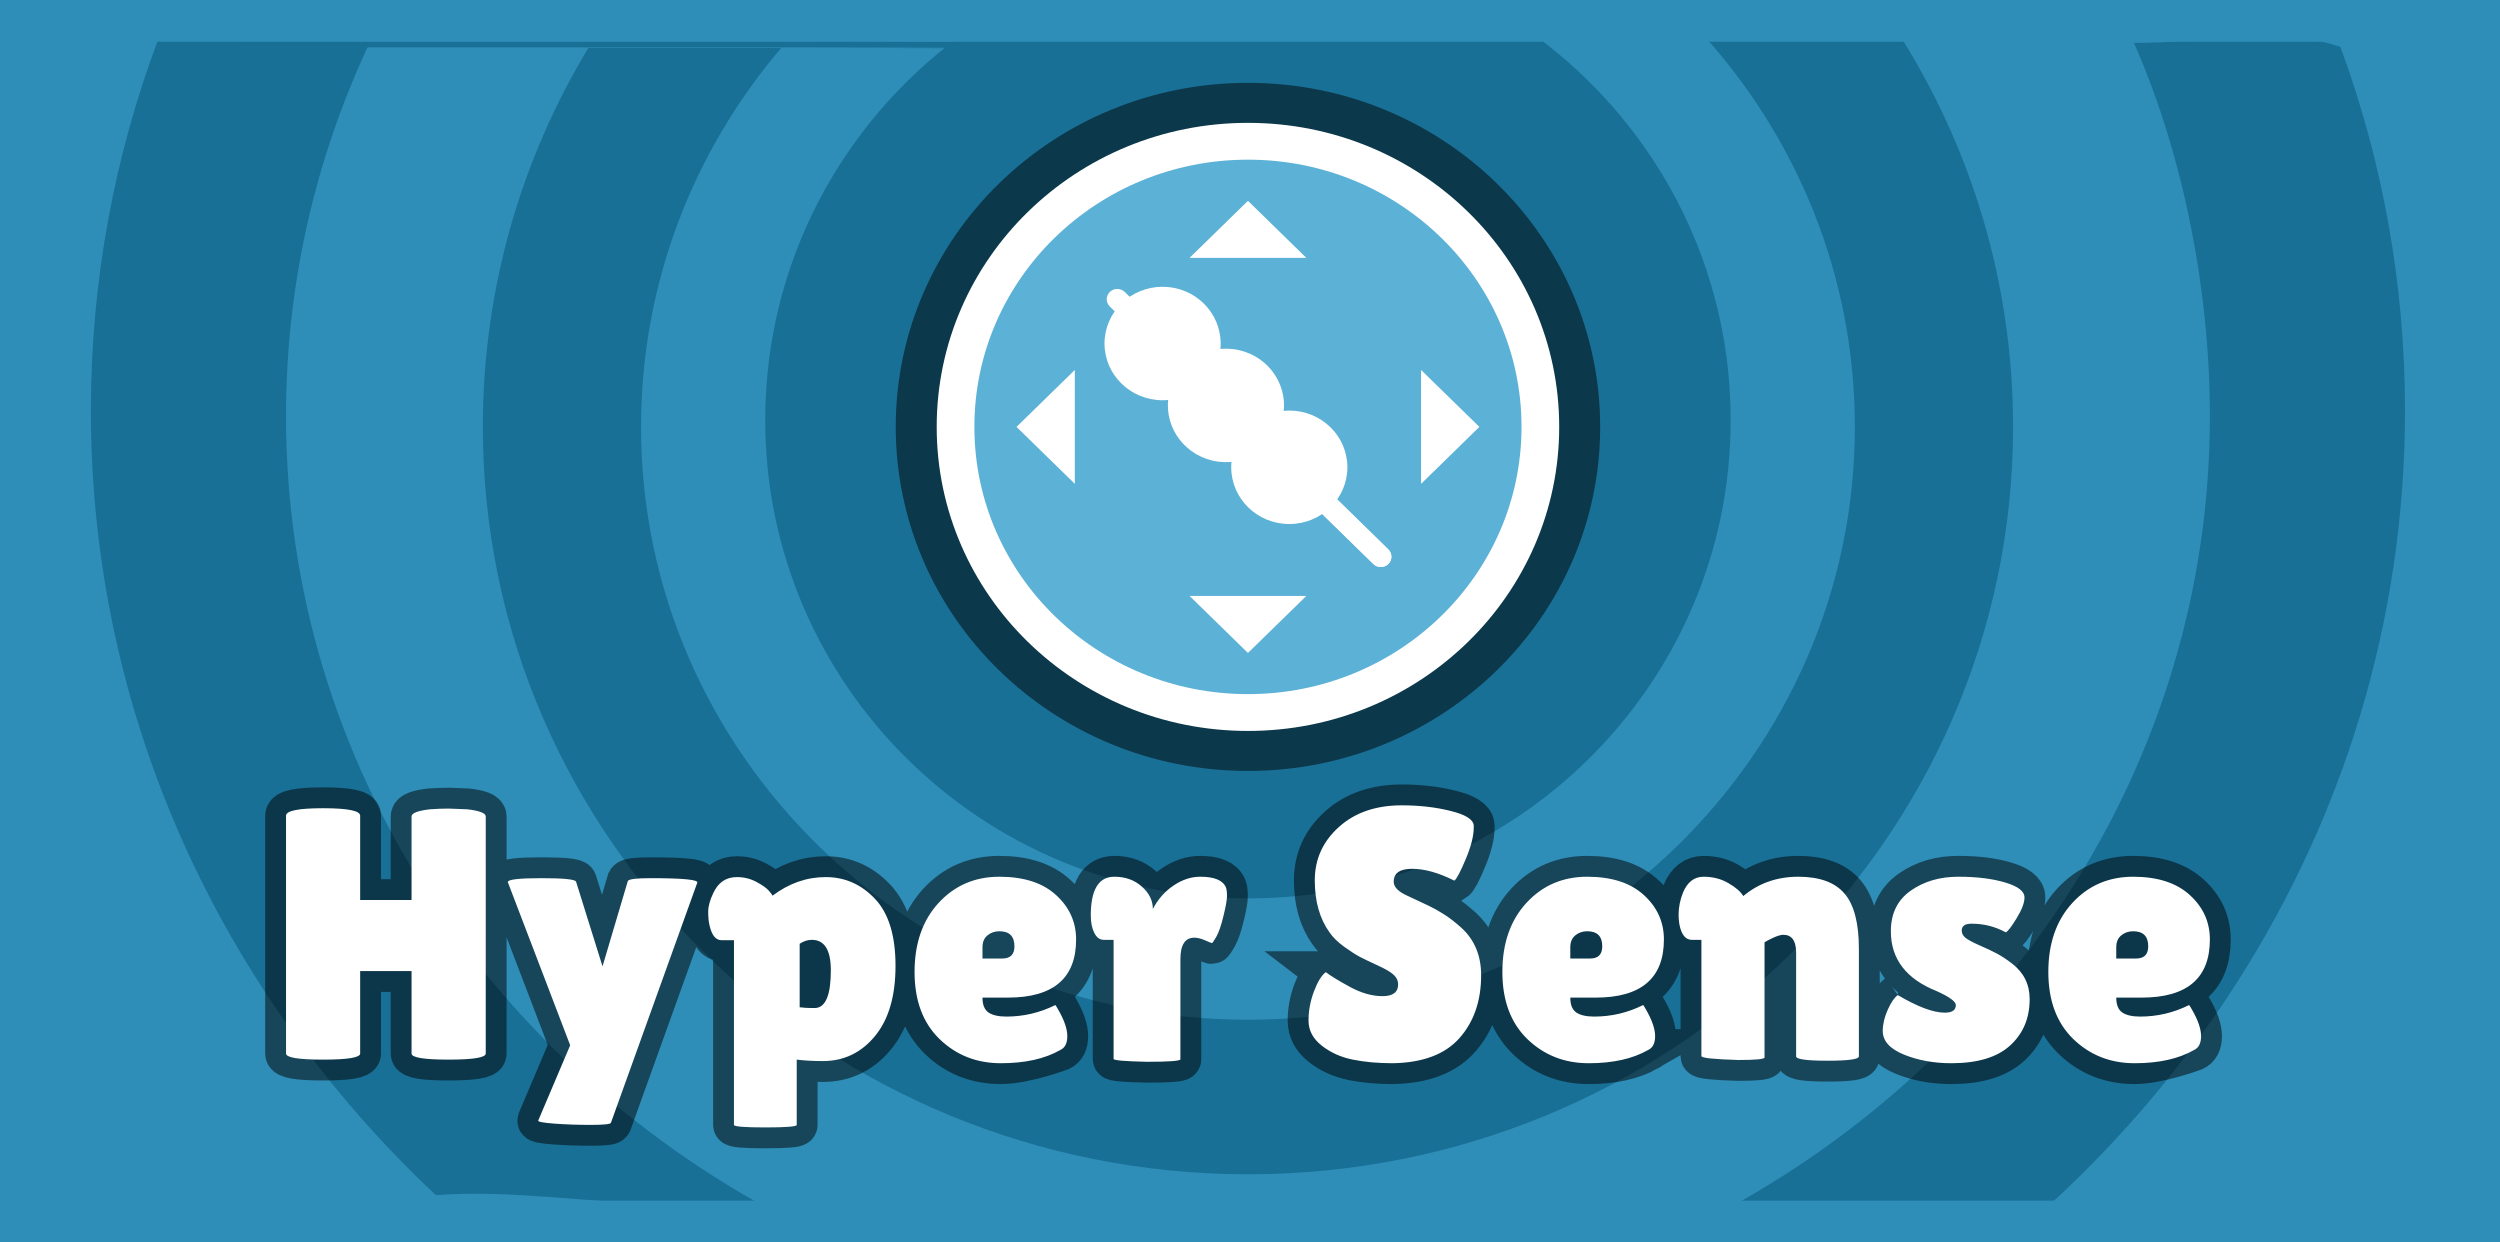 <svg version="1.1" xmlns="http://www.w3.org/2000/svg" xmlns:xlink="http://www.w3.org/1999/xlink" width="599.375" height="297.859" viewBox="0,0,599.375,297.859"><rect x="0" y="0" width="599.375" height="297.859" fill="#333333" stroke="none"/><defs><linearGradient x1="319.113" y1="-201.935" x2="319.113" y2="463.213" gradientUnits="userSpaceOnUse" id="color-1"><stop offset="0" stop-color="#000000" stop-opacity="0"/><stop offset="1" stop-color="#000000" stop-opacity="0"/></linearGradient><linearGradient x1="319.113" y1="-135.097" x2="319.113" y2="393.052" gradientUnits="userSpaceOnUse" id="color-2"><stop offset="0" stop-color="#000000" stop-opacity="0"/><stop offset="1" stop-color="#000000" stop-opacity="0"/></linearGradient><linearGradient x1="319.113" y1="-88.831" x2="319.113" y2="349.455" gradientUnits="userSpaceOnUse" id="color-3"><stop offset="0" stop-color="#000000" stop-opacity="0"/><stop offset="1" stop-color="#000000" stop-opacity="0"/></linearGradient><linearGradient x1="319.113" y1="-46.292" x2="319.113" y2="312.085" gradientUnits="userSpaceOnUse" id="color-4"><stop offset="0" stop-color="#000000" stop-opacity="0"/><stop offset="1" stop-color="#000000" stop-opacity="0"/></linearGradient><linearGradient x1="319.113" y1="-9.234" x2="319.113" y2="275.027" gradientUnits="userSpaceOnUse" id="color-5"><stop offset="0" stop-color="#000000" stop-opacity="0"/><stop offset="1" stop-color="#000000" stop-opacity="0"/></linearGradient><linearGradient x1="319.113" y1="16.583" x2="319.113" y2="245.949" gradientUnits="userSpaceOnUse" id="color-6"><stop offset="0" stop-color="#000000" stop-opacity="0"/><stop offset="1" stop-color="#000000" stop-opacity="0"/></linearGradient></defs><g transform="translate(-19.917,-30.549)"><g stroke-miterlimit="10"><path d="M26.762,37.25c6.337,-1.951 13.675,0.267 18.459,0.043c12.84,-0.602 27.991,0.14 40.856,0.14c43.876,0 85.251,-0.5 129.127,-0.5c44.901,0 88.885,1.245 133.774,0.258c15.899,-5.054 33.129,0.995 49.897,0.995c29.469,0 58.938,0 88.406,0c10.967,-0.282 21.618,-2.599 32.462,-1.394c18.062,2.008 29.056,-0.836 47.008,1.5c2.675,0.348 7.681,-1.96 10.358,-1.627c8.538,1.064 26.022,-2.048 34.504,-0.951c1.943,0.251 1.379,8.488 3.309,8.717c2.022,4.404 -0.241,258.253 -0.966,267.384c-1.821,2.668 0.32,8.642 -1.578,11.256c-5.01,-1.902 -15.149,0.941 -20.424,0.289c-8.271,-1.022 -50.856,1.172 -54.595,1.172c-2.006,0 -15.603,-0.024 -16.653,0.091c-4.362,0.48 -19.339,0.103 -22.821,0.438c-6.562,0.63 -13.794,-0.242 -20.428,-0.242c-47.15,0 -94.3,0 -141.45,0c-29.469,0 -58.938,0 -88.406,0c-13.097,0 -26.194,0 -39.292,0c-4.846,0 -9.738,0.896 -14.534,0.242c-4.966,-0.677 -13.618,-0.243 -18.499,-1.348c-19.111,-0.261 -36.61,-1.297 -55.88,0.577c-6.16,0.599 -91.408,-0.889 -91.408,-0.889c-5.726,-16.198 -4.276,-275.868 -1.728,-276.652z" fill="#2e8eb8" stroke="url(#color-1)" stroke-width="0" stroke-linecap="butt"/><path d="M41.706,128.978c0,-31.197 5.683,-61.131 16.117,-88.914c8.265,0.063 16.568,0.363 24.754,0.363c43.876,0 87.751,0 131.627,0c44.901,0 89.885,0.743 134.774,-0.241c15.899,-5.045 33.129,-3.499 49.897,-3.499c29.469,0 58.938,0 88.406,0c10.967,-0.282 22.118,2.397 32.962,3.6c18.062,2.004 37.056,-2.332 55.008,0c1.972,0.256 3.852,0.97 5.777,1.461c10.036,27.308 15.492,56.662 15.492,87.23c0,50.274 -14.758,97.267 -40.376,137.268c-12.339,19.267 -27.197,36.911 -44.14,52.518c-1.413,0.3 -2.822,0.619 -4.227,0.943c-3.402,0.784 -6.409,3.022 -9.892,3.355c-6.562,0.629 -13.794,-0.241 -20.428,-0.241c-47.15,0 -94.3,0 -141.45,0c-29.469,0 -58.938,0 -88.406,0c-13.097,0 -26.194,0 -39.292,0c-4.846,0 -9.738,0.894 -14.534,0.241c-4.966,-0.676 -9.618,-2.738 -14.499,-3.842c-18.278,-0.25 -36.453,-3.489 -54.861,-2.134c-51.058,-47.893 -82.711,-114.482 -82.711,-188.109z" fill="#197096" stroke="url(#color-2)" stroke-width="0" stroke-linecap="butt"/><path d="M88.493,130.312c0,-31.452 6.973,-61.356 19.53,-88.393c35.394,0 70.788,0 106.182,0c44.901,0 89.885,0.742 134.774,-0.241c15.899,-5.036 33.129,-3.493 49.897,-3.493c29.469,0 58.938,0 88.406,0c10.967,-0.281 22.118,-2.107 32.962,-0.906c3.354,0.372 6.741,1.025 10.147,1.043c12.439,26.931 19.343,60.694 19.343,91.99c0,83.811 -49.514,156.634 -122.261,193.496c-30.488,0 -60.976,0 -91.464,0c-29.469,0 -58.938,0 -88.406,0c-12.283,0 -24.565,0 -36.848,0c-72.748,-36.862 -122.261,-109.684 -122.261,-193.496z" fill="#2e8eb8" stroke="url(#color-3)" stroke-width="0" stroke-linecap="butt"/><path d="M135.674,132.897c0,-33.165 9.224,-64.225 25.302,-90.867c17.743,0 35.486,0 53.229,0c44.901,0 89.885,0.763 134.774,-0.248c15.899,-5.177 33.129,-3.59 49.897,-3.59c25.331,0 50.662,0 75.992,0c17.546,27.477 27.685,59.934 27.685,94.705c0,98.963 -82.129,179.188 -183.439,179.188c-101.311,0 -183.439,-80.225 -183.439,-179.188z" fill="#197096" stroke="url(#color-4)" stroke-width="0" stroke-linecap="butt"/><path d="M173.611,132.897c0,-34.556 12.625,-66.232 33.615,-90.867c2.326,0 4.652,0 6.979,0c44.901,0 89.885,0.763 134.774,-0.248c15.899,-5.177 33.129,-3.59 49.897,-3.59c9.578,0 19.157,0 28.735,0c23.013,25.14 37.005,58.326 37.005,94.705c0,78.496 -65.143,142.13 -145.502,142.13c-80.359,0 -145.502,-63.634 -145.502,-142.13z" fill="#2e8eb8" stroke="url(#color-5)" stroke-width="0" stroke-linecap="butt"/><path d="M203.379,131.266c0,-37.704 18.361,-71.158 46.707,-92.061c32.969,0.169 65.956,0.385 98.893,-0.367c10.592,-3.499 21.775,-3.952 33.019,-3.865c31.808,20.438 52.85,55.931 52.85,96.294c0,63.338 -51.816,114.683 -115.735,114.683c-63.918,0 -115.735,-51.345 -115.735,-114.683z" fill="#197096" stroke="url(#color-6)" stroke-width="0" stroke-linecap="butt"/><path d="M234.667,132.897c0,-45.557 37.808,-82.489 84.446,-82.489c46.638,0 84.446,36.931 84.446,82.489c0,45.557 -37.808,82.489 -84.446,82.489c-46.638,0 -84.446,-36.932 -84.446,-82.489z" fill-opacity="0.502" fill="#000000" stroke="none" stroke-width="0" stroke-linecap="butt"/><path d="M244.49,132.897c0,-40.258 33.41,-72.894 74.623,-72.894c41.213,0 74.623,32.636 74.623,72.894c0,40.258 -33.41,72.894 -74.623,72.894c-41.213,0 -74.623,-32.636 -74.623,-72.894z" fill="#ffffff" stroke="none" stroke-width="0" stroke-linecap="butt"/><path d="M253.525,132.897c0,-35.384 29.365,-64.068 65.588,-64.068c36.223,0 65.588,28.684 65.588,64.068c0,35.384 -29.365,64.068 -65.588,64.068c-36.223,0 -65.588,-28.684 -65.588,-64.068z" fill="#5cb1d6" stroke="none" stroke-width="0" stroke-linecap="butt"/><path d="M350.972,166.491c-0.648,0 -1.295,-0.242 -1.79,-0.723l-63.188,-61.726c-0.988,-0.965 -0.988,-2.532 0,-3.497c0.988,-0.965 2.592,-0.965 3.58,0l63.188,61.724c0.988,0.965 0.988,2.532 0,3.497c-0.495,0.481 -1.142,0.725 -1.79,0.725z" fill="#ffffff" stroke="none" stroke-width="1" stroke-linecap="butt"/><path d="M312.571,112.905c0,7.512 -6.234,13.601 -13.924,13.601c-7.69,0 -13.924,-6.09 -13.924,-13.601c0,-7.512 6.234,-13.601 13.924,-13.601c7.69,0 13.924,6.09 13.924,13.601z" fill="#ffffff" stroke="none" stroke-width="1" stroke-linecap="butt"/><path d="M310.641,140.985c-7.484,-1.726 -12.119,-9.052 -10.351,-16.363c1.767,-7.311 9.267,-11.838 16.751,-10.112c7.484,1.726 12.119,9.052 10.351,16.363c-1.767,7.311 -9.267,11.838 -16.751,10.112z" fill="#ffffff" stroke="none" stroke-width="1" stroke-linecap="butt"/><path d="M342.954,142.582c0,7.512 -6.236,13.603 -13.926,13.603c-7.69,0 -13.924,-6.092 -13.924,-13.603c0,-7.512 6.234,-13.601 13.924,-13.601c7.69,0 13.926,6.092 13.926,13.601z" fill="#ffffff" stroke="none" stroke-width="1" stroke-linecap="butt"/><path d="M350.972,166.491c-0.648,0 -1.295,-0.242 -1.79,-0.723l-15.508,-15.148c-0.99,-0.965 -0.99,-2.532 0,-3.497c0.99,-0.965 2.59,-0.965 3.58,0l15.508,15.148c0.988,0.965 0.988,2.532 0,3.497c-0.495,0.479 -1.142,0.723 -1.79,0.723z" fill="#ffffff" stroke="none" stroke-width="1" stroke-linecap="butt"/><g fill="#ffffff" stroke="#ffffff" stroke-width="1.5" stroke-linecap="butt"><path d="M264.701,132.897l12.155,-11.873v23.746z"/><path d="M331.268,91.619h-24.309l12.155,-11.873z"/><path d="M373.525,132.897l-12.155,11.873v-23.746z"/><path d="M306.958,174.175h24.309l-12.155,11.873z"/></g><path d="M136.374,283.126c0,0.979 -2.967,1.468 -8.901,1.468c-5.924,0 -8.887,-0.489 -8.887,-1.468v-19.765h-12.32v19.765c0,0.979 -2.962,1.468 -8.887,1.468c-5.924,0 -8.887,-0.489 -8.887,-1.468v-57.007c0,-1.2 2.962,-1.799 8.887,-1.799c5.924,0 8.887,0.6 8.887,1.799v20.212h12.32v-20.039c0,-0.797 1.469,-1.368 4.406,-1.713c1.523,-0.115 3.021,-0.173 4.495,-0.173l4.48,0.173c2.938,0.346 4.406,0.917 4.406,1.713zM141.659,242.026c0,-0.624 2.682,-0.936 8.046,-0.936c5.374,0 8.15,0.283 8.327,0.849l6.337,20.298l6.072,-20.471c0.236,-0.451 2.053,-0.677 5.453,-0.677c7.811,0 11.539,0.369 11.186,1.108l-20.691,57.525c-0.059,0.346 -1.66,0.518 -4.804,0.518c-3.134,0 -6.052,-0.101 -8.754,-0.302c-2.692,-0.202 -3.984,-0.446 -3.876,-0.734l7.663,-18.052zM210.931,300.243c0,0.403 -2.51,0.605 -7.531,0.605c-5.011,0 -7.516,-0.202 -7.516,-0.605v-44.281h-2.992c-1.415,0 -2.387,-1.262 -2.918,-3.786c-0.177,-0.797 -0.265,-1.823 -0.265,-3.081c0,-1.267 0.413,-2.759 1.238,-4.477c1.179,-2.524 3.056,-3.786 5.63,-3.786c1.71,0 3.281,0.389 4.716,1.166c1.434,0.768 2.432,1.483 2.992,2.145c0.56,0.653 0.84,1.036 0.84,1.152c3.93,-2.975 8.184,-4.463 12.762,-4.463c4.578,0 8.508,1.732 11.79,5.197c3.291,3.465 4.937,8.825 4.937,16.08c0,7.255 -1.646,12.875 -4.937,16.857c-3.281,3.983 -7.447,5.974 -12.497,5.974c-2.289,0 -4.372,-0.115 -6.249,-0.346zM214.541,255.875c-1.002,0 -1.97,0.317 -2.903,0.95v15.216c0.992,0.115 1.798,0.173 2.417,0.173c0.619,0 1.105,0 1.459,0c2.397,-0.23 3.596,-3.239 3.596,-9.026c0,-4.875 -1.523,-7.313 -4.569,-7.313zM259.873,285.458c-5.806,0 -10.709,-1.934 -14.708,-5.801c-3.989,-3.877 -5.983,-9.237 -5.983,-16.08c0,-6.852 1.921,-12.371 5.762,-16.555c3.851,-4.184 8.71,-6.276 14.575,-6.276c5.865,0 10.395,1.464 13.588,4.391c3.203,2.918 4.804,6.468 4.804,10.653c0,9.29 -5.458,13.935 -16.373,13.935h-6.072c0,1.718 0.481,2.908 1.444,3.57c0.973,0.653 2.402,0.979 4.289,0.979c4.107,0 8.007,-0.917 11.701,-2.75c0.059,-0.058 0.324,0.346 0.796,1.209c1.405,2.466 2.107,4.544 2.107,6.233c0,1.689 -0.555,2.793 -1.665,3.311c0,0 -8.459,3.181 -14.266,3.181zM263.13,257.43c0,-2.409 -1.204,-3.613 -3.611,-3.613c-1.11,0 -2.063,0.331 -2.859,0.993c-0.796,0.653 -1.194,1.608 -1.194,2.865v2.678h4.76c1.935,0 2.903,-0.974 2.903,-2.922zM302.919,284.508c0,0.403 -2.672,0.605 -8.017,0.605c-5.335,-0.115 -8.002,-0.346 -8.002,-0.691v-28.547h-2.373c-0.943,0 -1.695,-0.557 -2.255,-1.67c-0.56,-1.123 -0.84,-2.514 -0.84,-4.175c0,-6.19 1.881,-9.285 5.644,-9.285c2.643,0 4.844,0.787 6.602,2.361c1.759,1.574 2.638,3.364 2.638,5.37c1.228,-2.351 2.884,-4.228 4.966,-5.629c2.083,-1.401 4.21,-2.102 6.381,-2.102c3.409,0 5.467,0.859 6.175,2.577c0.167,0.461 0.251,1.137 0.251,2.03c0,0.883 -0.28,2.471 -0.84,4.765c-0.55,2.294 -1.12,3.959 -1.71,4.995c-0.589,1.027 -0.943,1.54 -1.061,1.54c-0.108,0 -0.648,-0.216 -1.621,-0.648c-0.973,-0.432 -1.837,-0.648 -2.594,-0.648c-2.23,0 -3.345,1.723 -3.345,5.168zM337.776,263.62c1.11,0.854 3.031,2.03 5.762,3.527c2.731,1.488 5.345,2.231 7.84,2.231c2.495,0 3.743,-0.945 3.743,-2.836c0,-0.864 -0.354,-1.622 -1.061,-2.275c-0.707,-0.662 -1.999,-1.42 -3.876,-2.275c-1.877,-0.864 -3.286,-1.54 -4.23,-2.03c-0.933,-0.489 -2.181,-1.291 -3.743,-2.404c-1.552,-1.123 -2.736,-2.284 -3.552,-3.484c-2.348,-3.273 -3.522,-7.428 -3.522,-12.467c0,-5.048 1.921,-9.304 5.762,-12.769c3.841,-3.474 8.872,-5.211 15.091,-5.211c4.225,0 8.125,0.446 11.701,1.339c3.586,0.883 5.438,2.044 5.556,3.484c0,0.173 0,0.341 0,0.504c0,2.015 -0.648,4.559 -1.945,7.63c-1.287,3.061 -2.191,4.76 -2.712,5.096c-3.763,-1.891 -7.128,-2.836 -10.095,-2.836c-2.957,0 -4.436,1.032 -4.436,3.095c0,1.267 1.086,2.385 3.257,3.354c0.472,0.23 1.145,0.547 2.019,0.95c0.884,0.403 1.896,0.878 3.036,1.425c1.149,0.537 2.383,1.224 3.699,2.059c1.326,0.835 2.751,1.939 4.274,3.311c3.114,2.87 4.672,6.651 4.672,11.344c0,6.133 -1.734,11.152 -5.202,15.058c-3.458,3.896 -8.798,5.902 -16.019,6.017c-3.517,0 -6.7,-0.288 -9.55,-0.864c-2.849,-0.576 -5.33,-1.694 -7.442,-3.354c-2.112,-1.66 -3.169,-3.666 -3.169,-6.017c0,-2.351 0.437,-4.688 1.312,-7.011c0.884,-2.323 1.827,-3.853 2.83,-4.592zM415.067,282.277c-3.704,2.121 -8.459,3.181 -14.266,3.181c-5.806,0 -10.709,-1.934 -14.708,-5.801c-3.989,-3.877 -5.983,-9.237 -5.983,-16.08c0,-6.852 1.921,-12.371 5.762,-16.555c3.851,-4.184 8.71,-6.276 14.575,-6.276c5.865,0 10.395,1.464 13.588,4.391c3.203,2.918 4.804,6.468 4.804,10.653c0,9.29 -5.458,13.935 -16.373,13.935h-6.072c0,1.718 0.481,2.908 1.444,3.57c0.973,0.653 2.402,0.979 4.289,0.979c4.107,0 8.007,-0.917 11.701,-2.75c0.059,-0.058 0.324,0.346 0.796,1.209c1.405,2.466 2.107,4.544 2.107,6.233c0,1.689 -0.555,2.793 -1.665,3.311zM404.059,257.43c0,-2.409 -1.204,-3.613 -3.611,-3.613c-1.11,0 -2.063,0.331 -2.859,0.993c-0.796,0.653 -1.194,1.608 -1.194,2.865v2.678h4.76c1.935,0 2.903,-0.974 2.903,-2.922zM442.963,284.076c0,0.403 -2.112,0.605 -6.337,0.605c-5.865,-0.173 -8.798,-0.489 -8.798,-0.95v-27.856h-2.299c-1.523,0 -2.52,-1.262 -2.992,-3.786c-0.118,-0.739 -0.177,-1.483 -0.177,-2.231c0,-1.775 0.354,-3.551 1.061,-5.326c1.061,-2.524 2.707,-3.786 4.937,-3.786c2.23,0 4.225,0.518 5.983,1.555c1.759,1.027 2.933,2.054 3.522,3.081c3.694,-3.09 8.091,-4.635 13.19,-4.635c5.109,0 8.808,1.348 11.097,4.045c2.289,2.687 3.434,7.097 3.434,13.23v25.797c0,0.691 -2.51,1.036 -7.531,1.036c-5.011,0 -7.516,-0.346 -7.516,-1.036v-24.847c0,-2.87 -1.027,-4.304 -3.08,-4.304c-0.589,0 -1.415,0.245 -2.476,0.734c-1.051,0.489 -1.724,0.849 -2.019,1.08zM474.915,269.119c4.755,2.812 8.513,4.218 11.274,4.218c1.759,0 2.638,-0.605 2.638,-1.814c0,-0.854 -1.528,-1.972 -4.583,-3.354c-7.329,-2.918 -10.994,-7.702 -10.994,-14.352c0,-4.242 1.582,-7.481 4.745,-9.717c3.173,-2.236 6.976,-3.354 11.407,-3.354c4.431,0 8.184,0.461 11.259,1.382c3.085,0.912 4.627,2.111 4.627,3.599c0,1.267 -0.634,2.932 -1.901,4.995c-1.258,2.063 -2.122,3.181 -2.594,3.354c-2.525,-1.382 -5.251,-2.073 -8.179,-2.073c-1.582,0 -2.373,0.547 -2.373,1.641c0,0.681 0.305,1.267 0.914,1.756c0.619,0.489 1.749,1.094 3.39,1.814c1.641,0.71 3.001,1.353 4.082,1.929c1.091,0.576 2.314,1.377 3.67,2.404c2.82,2.179 4.23,5.019 4.23,8.522c0,4.578 -1.557,8.287 -4.672,11.128c-3.114,2.841 -7.811,4.261 -14.089,4.261c-4.166,0 -7.953,-0.686 -11.362,-2.059c-3.399,-1.382 -5.099,-3.277 -5.099,-5.686c0,-1.603 0.398,-3.292 1.194,-5.067c0.796,-1.775 1.601,-2.951 2.417,-3.527zM531.695,285.458c-5.806,0 -10.709,-1.934 -14.708,-5.801c-3.989,-3.877 -5.983,-9.237 -5.983,-16.08c0,-6.852 1.921,-12.371 5.762,-16.555c3.851,-4.184 8.71,-6.276 14.575,-6.276c5.865,0 10.395,1.464 13.588,4.391c3.203,2.918 4.804,6.468 4.804,10.653c0,9.29 -5.458,13.935 -16.373,13.935h-6.072c0,1.718 0.481,2.908 1.444,3.57c0.973,0.653 2.402,0.979 4.289,0.979c4.107,0 8.007,-0.917 11.701,-2.75c0.059,-0.058 0.324,0.346 0.796,1.209c1.405,2.466 2.107,4.544 2.107,6.233c0,1.689 -0.555,2.793 -1.665,3.311c0,0 -8.459,3.181 -14.266,3.181zM534.952,257.43c0,-2.409 -1.204,-3.613 -3.611,-3.613c-1.11,0 -2.063,0.331 -2.859,0.993c-0.796,0.653 -1.194,1.608 -1.194,2.865v2.678h4.76c1.935,0 2.903,-0.974 2.903,-2.922z" fill="none" stroke-opacity="0.506" stroke="#000000" stroke-width="10" stroke-linecap="square"/><path d="M136.374,283.126c0,0.979 -2.967,1.468 -8.901,1.468c-5.924,0 -8.887,-0.489 -8.887,-1.468v-19.765h-12.32v19.765c0,0.979 -2.962,1.468 -8.887,1.468c-5.924,0 -8.887,-0.489 -8.887,-1.468v-57.007c0,-1.2 2.962,-1.799 8.887,-1.799c5.924,0 8.887,0.6 8.887,1.799v20.212h12.32v-20.039c0,-0.797 1.469,-1.368 4.406,-1.713c1.523,-0.115 3.021,-0.173 4.495,-0.173l4.48,0.173c2.938,0.346 4.406,0.917 4.406,1.713zM141.659,242.026c0,-0.624 2.682,-0.936 8.046,-0.936c5.374,0 8.15,0.283 8.327,0.849l6.337,20.298l6.072,-20.471c0.236,-0.451 2.053,-0.677 5.453,-0.677c7.811,0 11.539,0.369 11.186,1.108l-20.691,57.525c-0.059,0.346 -1.66,0.518 -4.804,0.518c-3.134,0 -6.052,-0.101 -8.754,-0.302c-2.692,-0.202 -3.984,-0.446 -3.876,-0.734l7.663,-18.052zM210.931,300.243c0,0.403 -2.51,0.605 -7.531,0.605c-5.011,0 -7.516,-0.202 -7.516,-0.605v-44.281h-2.992c-1.415,0 -2.387,-1.262 -2.918,-3.786c-0.177,-0.797 -0.265,-1.823 -0.265,-3.081c0,-1.267 0.413,-2.759 1.238,-4.477c1.179,-2.524 3.056,-3.786 5.63,-3.786c1.71,0 3.281,0.389 4.716,1.166c1.434,0.768 2.432,1.483 2.992,2.145c0.56,0.653 0.84,1.036 0.84,1.152c3.93,-2.975 8.184,-4.463 12.762,-4.463c4.578,0 8.508,1.732 11.79,5.197c3.291,3.465 4.937,8.825 4.937,16.08c0,7.255 -1.646,12.875 -4.937,16.857c-3.281,3.983 -7.447,5.974 -12.497,5.974c-2.289,0 -4.372,-0.115 -6.249,-0.346zM214.541,255.875c-1.002,0 -1.97,0.317 -2.903,0.95v15.216c0.992,0.115 1.798,0.173 2.417,0.173c0.619,0 1.105,0 1.459,0c2.397,-0.23 3.596,-3.239 3.596,-9.026c0,-4.875 -1.523,-7.313 -4.569,-7.313zM274.139,282.277c-3.704,2.121 -8.459,3.181 -14.266,3.181c-5.806,0 -10.709,-1.934 -14.708,-5.801c-3.989,-3.877 -5.983,-9.237 -5.983,-16.08c0,-6.852 1.921,-12.371 5.762,-16.555c3.851,-4.184 8.71,-6.276 14.575,-6.276c5.865,0 10.395,1.464 13.588,4.391c3.203,2.918 4.804,6.468 4.804,10.653c0,9.29 -5.458,13.935 -16.373,13.935h-6.072c0,1.718 0.481,2.908 1.444,3.57c0.973,0.653 2.402,0.979 4.289,0.979c4.107,0 8.007,-0.917 11.701,-2.75c0.059,-0.058 0.324,0.346 0.796,1.209c1.405,2.466 2.107,4.544 2.107,6.233c0,1.689 -0.555,2.793 -1.665,3.311zM263.13,257.43c0,-2.409 -1.204,-3.613 -3.611,-3.613c-1.11,0 -2.063,0.331 -2.859,0.993c-0.796,0.653 -1.194,1.608 -1.194,2.865v2.678h4.76c1.935,0 2.903,-0.974 2.903,-2.922zM302.919,284.508c0,0.403 -2.672,0.605 -8.017,0.605c-5.335,-0.115 -8.002,-0.346 -8.002,-0.691v-28.547h-2.373c-0.943,0 -1.695,-0.557 -2.255,-1.67c-0.56,-1.123 -0.84,-2.514 -0.84,-4.175c0,-6.19 1.881,-9.285 5.644,-9.285c2.643,0 4.844,0.787 6.602,2.361c1.759,1.574 2.638,3.364 2.638,5.37c1.228,-2.351 2.884,-4.228 4.966,-5.629c2.083,-1.401 4.21,-2.102 6.381,-2.102c3.409,0 5.467,0.859 6.175,2.577c0.167,0.461 0.251,1.137 0.251,2.03c0,0.883 -0.28,2.471 -0.84,4.765c-0.55,2.294 -1.12,3.959 -1.71,4.995c-0.589,1.027 -0.943,1.54 -1.061,1.54c-0.108,0 -0.648,-0.216 -1.621,-0.648c-0.973,-0.432 -1.837,-0.648 -2.594,-0.648c-2.23,0 -3.345,1.723 -3.345,5.168zM337.776,263.62c1.11,0.854 3.031,2.03 5.762,3.527c2.731,1.488 5.345,2.231 7.84,2.231c2.495,0 3.743,-0.945 3.743,-2.836c0,-0.864 -0.354,-1.622 -1.061,-2.275c-0.707,-0.662 -1.999,-1.42 -3.876,-2.275c-1.877,-0.864 -3.286,-1.54 -4.23,-2.03c-0.933,-0.489 -2.181,-1.291 -3.743,-2.404c-1.552,-1.123 -2.736,-2.284 -3.552,-3.484c-2.348,-3.273 -3.522,-7.428 -3.522,-12.467c0,-5.048 1.921,-9.304 5.762,-12.769c3.841,-3.474 8.872,-5.211 15.091,-5.211c4.225,0 8.125,0.446 11.701,1.339c3.586,0.883 5.438,2.044 5.556,3.484c0,0.173 0,0.341 0,0.504c0,2.015 -0.648,4.559 -1.945,7.63c-1.287,3.061 -2.191,4.76 -2.712,5.096c-3.763,-1.891 -7.128,-2.836 -10.095,-2.836c-2.957,0 -4.436,1.032 -4.436,3.095c0,1.267 1.086,2.385 3.257,3.354c0.472,0.23 1.145,0.547 2.019,0.95c0.884,0.403 1.896,0.878 3.036,1.425c1.149,0.537 2.383,1.224 3.699,2.059c1.326,0.835 2.751,1.939 4.274,3.311c3.114,2.87 4.672,6.651 4.672,11.344c0,6.133 -1.734,11.152 -5.202,15.058c-3.458,3.896 -8.798,5.902 -16.019,6.017c-3.517,0 -6.7,-0.288 -9.55,-0.864c-2.849,-0.576 -5.33,-1.694 -7.442,-3.354c-2.112,-1.66 -3.169,-3.666 -3.169,-6.017c0,-2.351 0.437,-4.688 1.312,-7.011c0.884,-2.323 1.827,-3.853 2.83,-4.592zM415.067,282.277c-3.704,2.121 -8.459,3.181 -14.266,3.181c-5.806,0 -10.709,-1.934 -14.708,-5.801c-3.989,-3.877 -5.983,-9.237 -5.983,-16.08c0,-6.852 1.921,-12.371 5.762,-16.555c3.851,-4.184 8.71,-6.276 14.575,-6.276c5.865,0 10.395,1.464 13.588,4.391c3.203,2.918 4.804,6.468 4.804,10.653c0,9.29 -5.458,13.935 -16.373,13.935h-6.072c0,1.718 0.481,2.908 1.444,3.57c0.973,0.653 2.402,0.979 4.289,0.979c4.107,0 8.007,-0.917 11.701,-2.75c0.059,-0.058 0.324,0.346 0.796,1.209c1.405,2.466 2.107,4.544 2.107,6.233c0,1.689 -0.555,2.793 -1.665,3.311zM404.059,257.43c0,-2.409 -1.204,-3.613 -3.611,-3.613c-1.11,0 -2.063,0.331 -2.859,0.993c-0.796,0.653 -1.194,1.608 -1.194,2.865v2.678h4.76c1.935,0 2.903,-0.974 2.903,-2.922zM442.963,284.076c0,0.403 -2.112,0.605 -6.337,0.605c-5.865,-0.173 -8.798,-0.489 -8.798,-0.95v-27.856h-2.299c-1.523,0 -2.52,-1.262 -2.992,-3.786c-0.118,-0.739 -0.177,-1.483 -0.177,-2.231c0,-1.775 0.354,-3.551 1.061,-5.326c1.061,-2.524 2.707,-3.786 4.937,-3.786c2.23,0 4.225,0.518 5.983,1.555c1.759,1.027 2.933,2.054 3.522,3.081c3.694,-3.09 8.091,-4.635 13.19,-4.635c5.109,0 8.808,1.348 11.097,4.045c2.289,2.687 3.434,7.097 3.434,13.23v25.797c0,0.691 -2.51,1.036 -7.531,1.036c-5.011,0 -7.516,-0.346 -7.516,-1.036v-24.847c0,-2.87 -1.027,-4.304 -3.08,-4.304c-0.589,0 -1.415,0.245 -2.476,0.734c-1.051,0.489 -1.724,0.849 -2.019,1.08zM474.915,269.119c4.755,2.812 8.513,4.218 11.274,4.218c1.759,0 2.638,-0.605 2.638,-1.814c0,-0.854 -1.528,-1.972 -4.583,-3.354c-7.329,-2.918 -10.994,-7.702 -10.994,-14.352c0,-4.242 1.582,-7.481 4.745,-9.717c3.173,-2.236 6.976,-3.354 11.407,-3.354c4.431,0 8.184,0.461 11.259,1.382c3.085,0.912 4.627,2.111 4.627,3.599c0,1.267 -0.634,2.932 -1.901,4.995c-1.258,2.063 -2.122,3.181 -2.594,3.354c-2.525,-1.382 -5.251,-2.073 -8.179,-2.073c-1.582,0 -2.373,0.547 -2.373,1.641c0,0.681 0.305,1.267 0.914,1.756c0.619,0.489 1.749,1.094 3.39,1.814c1.641,0.71 3.001,1.353 4.082,1.929c1.091,0.576 2.314,1.377 3.67,2.404c2.82,2.179 4.23,5.019 4.23,8.522c0,4.578 -1.557,8.287 -4.672,11.128c-3.114,2.841 -7.811,4.261 -14.089,4.261c-4.166,0 -7.953,-0.686 -11.362,-2.059c-3.399,-1.382 -5.099,-3.277 -5.099,-5.686c0,-1.603 0.398,-3.292 1.194,-5.067c0.796,-1.775 1.601,-2.951 2.417,-3.527zM545.961,282.277c-3.704,2.121 -8.459,3.181 -14.266,3.181c-5.806,0 -10.709,-1.934 -14.708,-5.801c-3.989,-3.877 -5.983,-9.237 -5.983,-16.08c0,-6.852 1.921,-12.371 5.762,-16.555c3.851,-4.184 8.71,-6.276 14.575,-6.276c5.865,0 10.395,1.464 13.588,4.391c3.203,2.918 4.804,6.468 4.804,10.653c0,9.29 -5.458,13.935 -16.373,13.935h-6.072c0,1.718 0.481,2.908 1.444,3.57c0.973,0.653 2.402,0.979 4.288,0.979c4.107,0 8.007,-0.917 11.701,-2.75c0.059,-0.058 0.324,0.346 0.796,1.209c1.405,2.466 2.107,4.544 2.107,6.233c0,1.689 -0.555,2.793 -1.665,3.311zM534.952,257.43c0,-2.409 -1.204,-3.613 -3.611,-3.613c-1.11,0 -2.063,0.331 -2.859,0.993c-0.796,0.653 -1.194,1.608 -1.194,2.865v2.678h4.76c1.935,0 2.903,-0.974 2.903,-2.922z" fill="#ffffff" stroke="none" stroke-width="1" stroke-linecap="square"/><path d="M24.917,323.408v-287.859h589.375v287.859z" fill="none" stroke="#2e8eb8" stroke-width="10" stroke-linecap="butt"/></g></g></svg><!--rotationCenter:300.083325:149.45065500000004-->